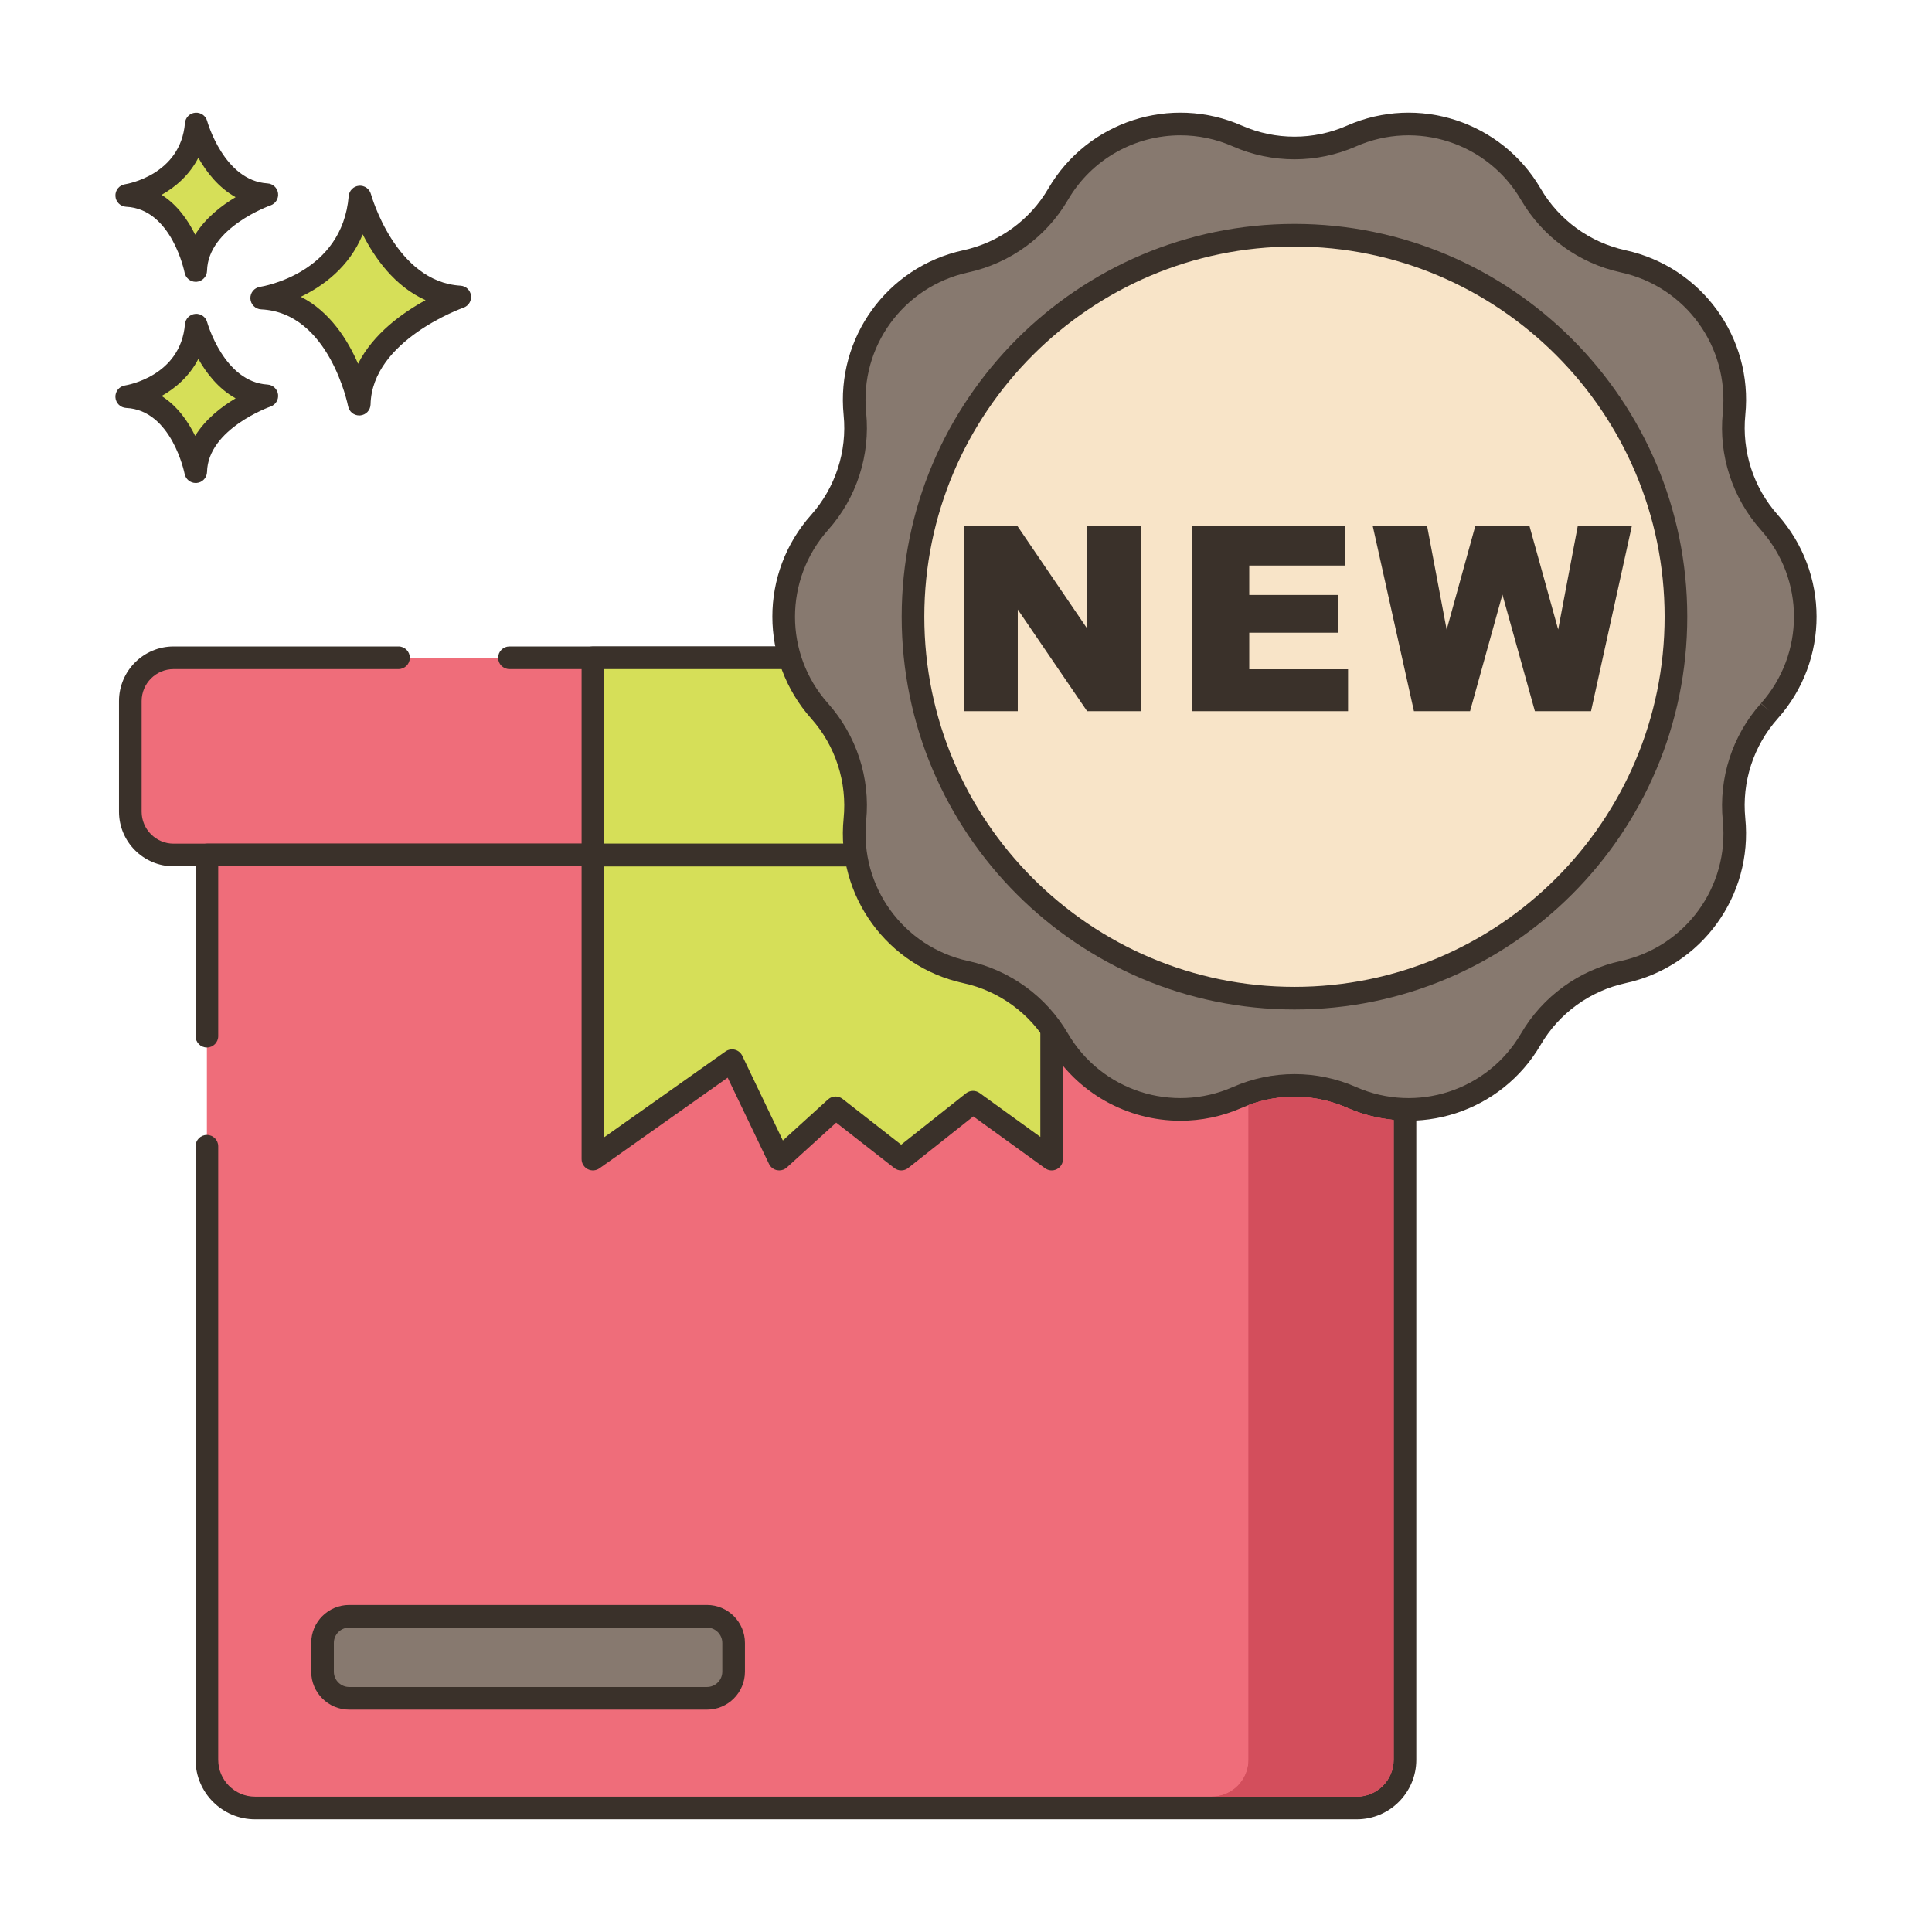 <svg id="Layer_1" enable-background="new 0 0 256 256" height="512" viewBox="0 0 256 256" width="512" xmlns="http://www.w3.org/2000/svg"><path d="m193.282 87.158h-170.277c-3.169 0-5.738 2.569-5.738 5.738v14.656c0 3.169 2.569 5.737 5.738 5.737h170.278c3.169 0 5.738-2.569 5.738-5.737v-14.656c-.001-3.169-2.57-5.738-5.739-5.738z" fill="#ef6d7a"/><path d="m193.282 85.658h-125.778c-.829 0-1.5.671-1.5 1.5s.671 1.5 1.5 1.5h125.778c2.337 0 4.238 1.901 4.238 4.238v14.656c0 2.337-1.901 4.238-4.238 4.238h-170.277c-2.337 0-4.238-1.901-4.238-4.238v-14.656c0-2.337 1.901-4.238 4.238-4.238h29.801c.829 0 1.5-.671 1.5-1.5s-.671-1.5-1.5-1.5h-29.801c-3.991 0-7.238 3.247-7.238 7.238v14.656c0 3.991 3.247 7.238 7.238 7.238h170.277c3.991 0 7.238-3.247 7.238-7.238v-14.656c.001-3.991-3.247-7.238-7.238-7.238z" fill="#3a312a"/><path d="m27.414 113.29v119.893c0 3.528 2.86 6.388 6.388 6.388h145.977c3.528 0 6.388-2.86 6.388-6.388v-119.893z" fill="#ef6d7a"/><path d="m186.167 111.79h-158.753c-.829 0-1.5.671-1.5 1.5v24.006c0 .829.671 1.5 1.5 1.5s1.5-.671 1.5-1.5v-22.506h155.753v118.393c0 2.695-2.192 4.888-4.888 4.888h-145.977c-2.695 0-4.888-2.192-4.888-4.888v-81.299c0-.829-.671-1.5-1.5-1.5s-1.5.671-1.5 1.5v81.299c0 4.349 3.538 7.888 7.888 7.888h145.977c4.349 0 7.888-3.539 7.888-7.888v-119.893c0-.829-.671-1.5-1.5-1.5z" fill="#3a312a"/><path d="m78.564 87.158h60.788v26.132h-60.788z" fill="#d6df58"/><path d="m139.352 85.658h-60.787c-.829 0-1.5.671-1.5 1.5v26.132c0 .829.671 1.5 1.5 1.5h60.788c.829 0 1.5-.671 1.5-1.5v-26.132c-.001-.828-.672-1.5-1.501-1.5zm-1.5 26.132h-57.787v-23.132h57.788v23.132z" fill="#3a312a"/><path d="m78.564 113.307v40.277l18.441-13.041 6.248 13.041 7.471-6.792 8.694 6.792 9.509-7.539 10.426 7.539v-40.277z" fill="#d6df58"/><path d="m139.352 111.808h-60.787c-.829 0-1.5.671-1.5 1.5v40.276c0 .561.313 1.074.81 1.332.498.258 1.098.217 1.556-.107l16.989-12.014 5.481 11.438c.205.428.6.733 1.065.824.096.018.192.028.288.028.37 0 .731-.137 1.009-.39l6.536-5.941 7.697 6.014c.546.426 1.313.424 1.855-.007l8.619-6.833 9.505 6.873c.457.33 1.06.376 1.562.121.501-.256.817-.772.817-1.336v-40.276c-.002-.831-.673-1.502-1.502-1.502zm-1.5 38.84-8.046-5.818c-.544-.394-1.284-.378-1.811.04l-8.585 6.806-7.763-6.065c-.272-.212-.598-.318-.923-.318-.362 0-.724.131-1.009.39l-5.981 5.437-5.378-11.223c-.191-.399-.548-.693-.975-.804-.427-.11-.883-.028-1.244.227l-16.074 11.367v-35.878h57.788v35.839z" fill="#3a312a"/><path d="m93.676 214.168h-47.408c-1.951 0-3.532 1.581-3.532 3.532v3.804c0 1.951 1.581 3.532 3.532 3.532h47.408c1.951 0 3.532-1.581 3.532-3.532v-3.804c0-1.95-1.581-3.532-3.532-3.532z" fill="#87796f"/><path d="m93.676 212.669h-47.407c-2.775 0-5.032 2.257-5.032 5.032v3.804c0 2.774 2.257 5.032 5.032 5.032h47.408c2.775 0 5.032-2.257 5.032-5.032v-3.805c-.001-2.774-2.258-5.031-5.033-5.031zm2.032 8.835c0 1.12-.912 2.032-2.032 2.032h-47.407c-1.12 0-2.032-.912-2.032-2.032v-3.804c0-1.12.912-2.032 2.032-2.032h47.408c1.121 0 2.032.912 2.032 2.032v3.804z" fill="#3a312a"/><path d="m47.701 26.106c-.974 11.564-13.025 13.39-13.025 13.39 10.347.487 12.925 14.059 12.925 14.059.221-9.677 13.321-14.202 13.321-14.202-9.812-.587-13.221-13.247-13.221-13.247z" fill="#d6df58"/><path d="m61.012 37.855c-8.604-.514-11.831-12.024-11.863-12.14-.191-.703-.859-1.166-1.583-1.102-.725.066-1.298.642-1.359 1.367-.86 10.215-11.314 11.963-11.755 12.032-.763.115-1.313.79-1.273 1.561.04.77.657 1.384 1.427 1.421 9.028.425 11.499 12.718 11.523 12.842.137.711.759 1.217 1.472 1.217.042 0 .084-.002.126-.005.764-.064 1.357-.693 1.375-1.459.195-8.508 12.191-12.777 12.312-12.819.675-.235 1.092-.915.994-1.623s-.682-1.249-1.396-1.292zm-13.565 10.346c-1.357-3.13-3.709-6.907-7.587-8.876 2.931-1.405 6.409-3.913 8.202-8.273 1.551 3.071 4.199 6.88 8.333 8.722-3.007 1.64-6.921 4.406-8.948 8.427z" fill="#3a312a"/><path d="m26.003 43.087c-.689 8.179-9.212 9.471-9.212 9.471 7.318.344 9.142 9.944 9.142 9.944.156-6.845 9.422-10.046 9.422-10.046-6.942-.415-9.352-9.369-9.352-9.369z" fill="#d6df58"/><path d="m35.444 50.958c-5.766-.345-7.972-8.185-7.994-8.264-.19-.702-.85-1.169-1.582-1.102-.726.065-1.299.643-1.36 1.368-.579 6.871-7.647 8.067-7.942 8.114-.763.115-1.313.79-1.273 1.561.04.77.657 1.384 1.428 1.421 6.035.284 7.723 8.643 7.739 8.725.135.713.759 1.22 1.472 1.22.042 0 .083-.002.125-.005.765-.063 1.358-.693 1.376-1.461.131-5.709 8.332-8.634 8.413-8.662.677-.234 1.094-.913.996-1.622-.099-.708-.684-1.249-1.398-1.293zm-9.585 6.796c-.924-1.886-2.34-3.947-4.447-5.28 1.855-1.041 3.697-2.629 4.87-4.916 1.057 1.874 2.655 3.954 4.941 5.223-1.848 1.101-3.987 2.74-5.364 4.973z" fill="#3a312a"/><path d="m26.003 16.429c-.689 8.179-9.212 9.47-9.212 9.47 7.318.344 9.142 9.944 9.142 9.944.156-6.845 9.422-10.045 9.422-10.045-6.942-.415-9.352-9.369-9.352-9.369z" fill="#d6df58"/><path d="m35.444 24.301c-5.767-.345-7.973-8.186-7.994-8.265-.19-.702-.85-1.162-1.582-1.102-.726.065-1.299.643-1.36 1.368-.579 6.871-7.647 8.067-7.942 8.114-.763.115-1.313.79-1.273 1.561.04.77.657 1.384 1.428 1.421 6.035.284 7.723 8.644 7.739 8.726.135.713.759 1.22 1.473 1.22.041 0 .082-.001.124-.005.765-.063 1.358-.693 1.376-1.461.131-5.709 8.332-8.634 8.413-8.662.676-.234 1.094-.913.996-1.622-.099-.708-.683-1.25-1.398-1.293zm-9.585 6.796c-.924-1.886-2.34-3.948-4.447-5.28 1.855-1.041 3.697-2.629 4.87-4.916 1.057 1.874 2.655 3.954 4.941 5.224-1.848 1.1-3.987 2.739-5.364 4.972z" fill="#3a312a"/><path d="m234.46 69.238-.034-.038c-3.488-3.918-5.177-9.116-4.657-14.336l.004-.042c.944-9.482-5.369-18.165-14.679-20.192l-.029-.006c-5.136-1.118-9.568-4.339-12.217-8.88l-.001-.002c-4.807-8.241-15.033-11.563-23.765-7.72-4.816 2.119-10.3 2.12-15.116 0-8.732-3.843-18.958-.521-23.765 7.72l-.001.002c-2.648 4.541-7.08 7.762-12.217 8.88l-.029.006c-9.311 2.026-15.624 10.71-14.679 20.192l.004.042c.52 5.22-1.169 10.418-4.657 14.336l-.034.038c-6.333 7.112-6.333 17.841 0 24.954l.034.038c3.488 3.918 5.177 9.117 4.657 14.336l-.004.042c-.944 9.482 5.369 18.166 14.679 20.192l.029.006c5.136 1.118 9.568 4.339 12.217 8.88l.001.002c4.807 8.241 15.033 11.563 23.765 7.72 4.816-2.12 10.3-2.12 15.116 0 8.732 3.843 18.958.521 23.765-7.72l.001-.002c2.648-4.541 7.08-7.762 12.217-8.88l.029-.006c9.311-2.026 15.624-10.71 14.679-20.192l-.004-.042c-.52-5.22 1.169-10.419 4.658-14.336l.034-.038c6.332-7.113 6.332-17.842-.001-24.954z" fill="#87796f"/><path d="m235.546 68.202c-3.2-3.594-4.762-8.401-4.281-13.231 1.02-10.242-5.795-19.617-15.882-21.813-4.713-1.026-8.81-4.004-11.241-8.172-5.195-8.906-16.228-12.49-25.665-8.337-4.42 1.945-9.488 1.946-13.908 0-9.436-4.152-20.47-.57-25.666 8.339-2.43 4.167-6.527 7.145-11.269 8.176-10.058 2.189-16.873 11.564-15.849 21.849.477 4.788-1.085 9.596-4.318 13.227-6.84 7.682-6.84 19.267.034 26.987 3.2 3.594 4.762 8.402 4.281 13.232-1.02 10.242 5.795 19.617 15.882 21.813 4.713 1.026 8.81 4.004 11.241 8.172 3.737 6.407 10.494 10.06 17.505 10.059 2.735 0 5.511-.556 8.16-1.722 4.419-1.945 9.488-1.945 13.908 0 9.435 4.152 20.47.568 25.665-8.339 2.43-4.166 6.526-7.144 11.268-8.177 10.058-2.189 16.873-11.563 15.849-21.848-.477-4.789 1.086-9.596 4.289-13.194l.031-.035c6.839-7.682 6.84-19.267-.034-26.986zm-2.206 24.992 1.12.998-1.154-.959c-3.756 4.218-5.59 9.861-5.026 15.524.869 8.726-4.937 16.713-13.534 18.584-5.533 1.205-10.342 4.701-13.195 9.592-4.424 7.588-13.826 10.642-21.864 7.103-5.188-2.283-11.138-2.283-16.325 0-8.038 3.538-17.439.485-21.865-7.104-2.853-4.89-7.661-8.386-13.223-9.597-8.568-1.865-14.374-9.852-13.501-18.619.56-5.621-1.274-11.264-5.064-15.521-5.827-6.544-5.827-16.414.034-22.996 3.756-4.219 5.59-9.862 5.026-15.525-.869-8.726 4.937-16.712 13.534-18.583 5.532-1.205 10.341-4.7 13.195-9.592 3.183-5.458 8.939-8.57 14.913-8.57 2.33 0 4.695.474 6.951 1.467 5.186 2.283 11.137 2.282 16.325 0 8.038-3.538 17.439-.485 21.865 7.104 2.853 4.89 7.661 8.386 13.222 9.596 8.568 1.865 14.375 9.852 13.501 18.62-.56 5.621 1.274 11.264 5.064 15.52 5.828 6.544 5.828 16.413.001 22.958z" fill="#3a312a"/><ellipse cx="171.524" cy="81.715" fill="#f8e4c8" rx="50.547" ry="50.547" transform="matrix(.882 -.472 .472 .882 -18.262 90.604)"/><g fill="#3a312a"><path d="m171.524 29.667c-28.699 0-52.047 23.348-52.047 52.047s23.348 52.047 52.047 52.047 52.047-23.348 52.047-52.047c0-28.698-23.348-52.047-52.047-52.047zm0 101.095c-27.045 0-49.047-22.002-49.047-49.047s22.002-49.047 49.047-49.047c27.044 0 49.047 22.002 49.047 49.047 0 27.044-22.002 49.047-49.047 49.047z"/><path d="m144.049 69.695v13.578l-9.241-13.578h-7.081v24.541h7.132v-13.475l9.19 13.475h7.148v-24.541z"/><path d="m165.532 88.679v-4.838h11.801v-5.006h-11.801v-3.9h12.722v-5.24h-20.322v24.541h20.691v-5.557z"/><path d="m209.062 69.695-2.595 13.72-3.805-13.72h-7.177l-3.795 13.738-2.593-13.738h-7.203l5.46 24.541h7.436l4.288-15.451 4.304 15.451h7.436l5.409-24.541z"/></g><path d="m184.44 148.36c-2.01-.22-4.02-.72-5.96-1.58-4.13-1.81-8.84-1.93-13.04-.35v86.75c0 2.7-2.19 4.89-4.89 4.89h19.23c2.69 0 4.89-2.19 4.89-4.89v-84.79c-.08-.01-.15-.02-.23-.03z" fill="#d34e5c"/><path d="m178.48 146.78c-4.13-1.81-8.84-1.93-13.04-.35v86.75c0 2.7-2.19 4.89-4.89 4.89h19c2.7 0 4.89-2.19 4.89-4.89v-84.82c-2.01-.22-4.02-.72-5.96-1.58z" fill="#d34e5c"/></svg>